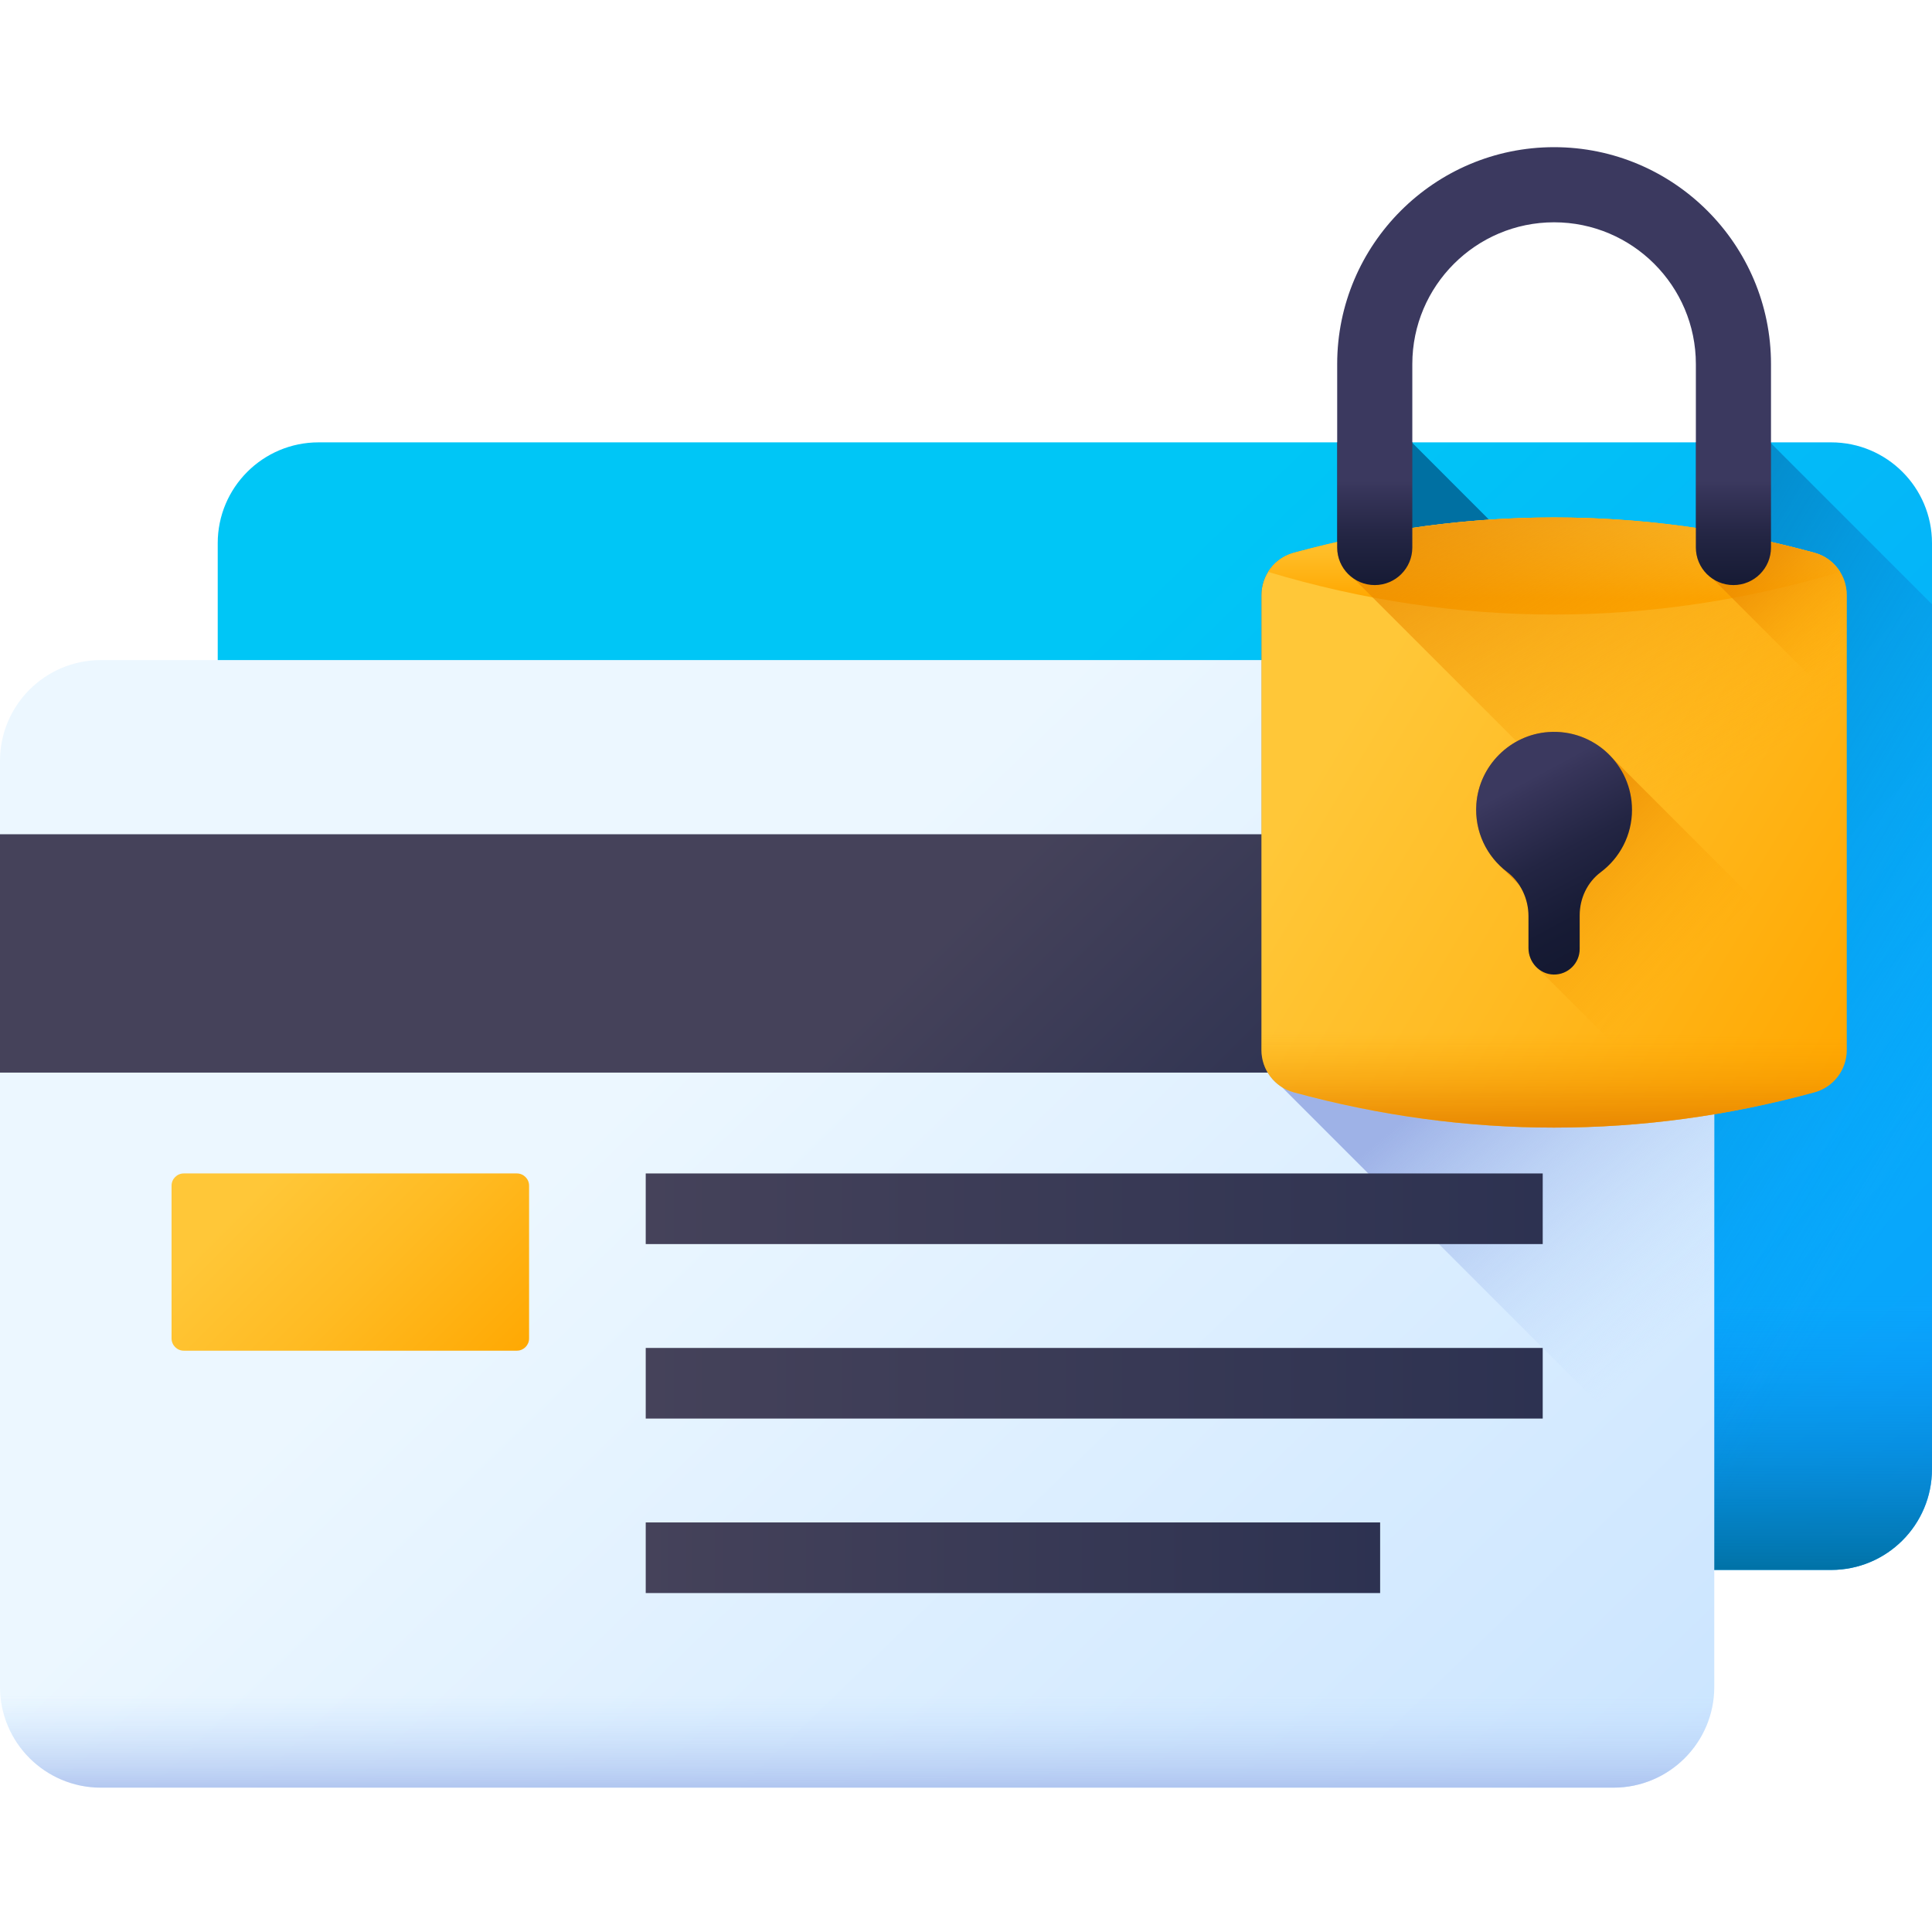 <svg height="512pt" viewBox="0 -39 512 512" width="512pt" xmlns="http://www.w3.org/2000/svg" xmlns:xlink="http://www.w3.org/1999/xlink"><linearGradient id="a" gradientUnits="userSpaceOnUse" x1="237.719" x2="526.82" y1="178.923" y2="477.742"><stop offset="0" stop-color="#00c6f6"/><stop offset=".857" stop-color="#0b9cfd"/><stop offset="1" stop-color="#0d94fe"/></linearGradient><linearGradient id="b"><stop offset="0" stop-color="#0d94fe" stop-opacity="0"/><stop offset=".514" stop-color="#0681cd" stop-opacity=".514"/><stop offset="1" stop-color="#0070a2"/></linearGradient><linearGradient id="c" gradientUnits="userSpaceOnUse" x1="284.85" x2="284.85" xlink:href="#b" y1="304.367" y2="378.887"/><linearGradient id="d" gradientUnits="userSpaceOnUse" x1="517.51" x2="359.598" xlink:href="#b" y1="256.864" y2="162.927"/><linearGradient id="e" gradientUnits="userSpaceOnUse" x1="180.02" x2="469.121" y1="236.622" y2="535.441"><stop offset="0" stop-color="#ecf7ff"/><stop offset="1" stop-color="#c2e0ff"/></linearGradient><linearGradient id="f"><stop offset=".003" stop-color="#c2e0ff" stop-opacity="0"/><stop offset=".076" stop-color="#bfdcfd" stop-opacity=".075"/><stop offset="1" stop-color="#9eb2e7"/></linearGradient><linearGradient id="g" gradientUnits="userSpaceOnUse" x1="473.075" x2="414.364" xlink:href="#f" y1="291.639" y2="221.996"/><linearGradient id="h"><stop offset="0" stop-color="#45425a"/><stop offset="1" stop-color="#2d3251"/></linearGradient><linearGradient id="i" gradientUnits="userSpaceOnUse" x1="236.261" x2="310.04" xlink:href="#h" y1="222.779" y2="296.558"/><linearGradient id="j" gradientUnits="userSpaceOnUse" x1="171.125" x2="408.836" xlink:href="#h" y1="281.332" y2="281.332"/><linearGradient id="k" gradientUnits="userSpaceOnUse" x1="171.125" x2="408.836" xlink:href="#h" y1="327.575" y2="327.575"/><linearGradient id="l" gradientUnits="userSpaceOnUse" x1="171.125" x2="365.75" xlink:href="#h" y1="373.818" y2="373.818"/><linearGradient id="m"><stop offset="0" stop-color="#ffc738"/><stop offset=".429" stop-color="#ffbb23"/><stop offset="1" stop-color="#ffa700"/></linearGradient><linearGradient id="n" gradientUnits="userSpaceOnUse" x1="71.177" x2="130.382" xlink:href="#m" y1="273.797" y2="333.002"/><linearGradient id="o" gradientUnits="userSpaceOnUse" x1="227.151" x2="227.151" xlink:href="#f" y1="409.845" y2="441.427"/><linearGradient id="p" gradientUnits="userSpaceOnUse" x1="359.249" x2="498.932" xlink:href="#m" y1="147.481" y2="231.132"/><linearGradient id="q" gradientUnits="userSpaceOnUse" x1="411.849" x2="411.849" xlink:href="#m" y1="100.383" y2="119.586"/><linearGradient id="r"><stop offset="0" stop-color="#ffa700" stop-opacity="0"/><stop offset=".021" stop-color="#fea600" stop-opacity=".02"/><stop offset=".635" stop-color="#ec8c00" stop-opacity=".635"/><stop offset="1" stop-color="#e58200"/></linearGradient><linearGradient id="s" gradientUnits="userSpaceOnUse" x1="455.771" x2="388.315" xlink:href="#r" y1="169.403" y2="55.467"/><linearGradient id="t" gradientUnits="userSpaceOnUse" x1="490.144" x2="457.583" xlink:href="#r" y1="133.215" y2="99.939"/><linearGradient id="u" gradientUnits="userSpaceOnUse" x1="447.06" x2="397.444" xlink:href="#r" y1="219.404" y2="169.788"/><linearGradient id="v"><stop offset="0" stop-color="#3b395f"/><stop offset=".063" stop-color="#37355a"/><stop offset=".403" stop-color="#232543"/><stop offset=".723" stop-color="#171b35"/><stop offset="1" stop-color="#131830"/></linearGradient><linearGradient id="w" gradientUnits="userSpaceOnUse" x1="405.36" x2="430.434" xlink:href="#v" y1="167.375" y2="213.781"/><linearGradient id="x" gradientUnits="userSpaceOnUse" x1="411.849" x2="411.849" xlink:href="#v" y1="88.457" y2="125.139"/><linearGradient id="y" gradientUnits="userSpaceOnUse" x1="411.849" x2="411.849" xlink:href="#r" y1="234.447" y2="262.084"/><path d="m485.277 377.047h-400.855c-14.758 0-26.723-11.965-26.723-26.723v-245.371c0-14.762 11.965-26.723 26.723-26.723h400.855c14.758 0 26.723 11.961 26.723 26.723v245.371c0 14.758-11.965 26.723-26.723 26.723zm0 0" fill="url(#a)"/><path d="m57.699 250.922v99.402c0 14.758 11.965 26.723 26.723 26.723h400.855c14.758 0 26.723-11.965 26.723-26.723v-99.402zm0 0" fill="url(#c)"/><path d="m512 121.145v229.18c0 14.758-11.965 26.723-26.723 26.723h-17.602l-127.969-127.969c-3.305-2.09-5.418-5.77-5.418-9.828v-120.535c0-5.234 3.5-9.84 8.551-11.223 3.84-1.047 7.676-1.992 11.527-2.867v-26.395h19.973v.203l20.273 20.285h.012c.484-.035.969-.059 1.469-.094.633-.039 1.262-.074 1.883-.109.086 0 .168-.016.266-.016.547-.023 1.082-.059 1.629-.07.398-.023.801-.051 1.203-.062.289-.012.57-.023.859-.035.355-.012.707-.023 1.059-.035.242-.016.496-.027.742-.027.801-.023 1.602-.047 2.402-.059.258-.012.512-.012.766-.027.207 0 .414-.012.621-.012 2.891-.047 5.793-.047 8.684 0 .242 0 .477.012.719.012.352.016.703.016 1.055.027.449.012.91.023 1.375.047.375 0 .75.012 1.141.023.184.012.375.012.559.023.789.027 1.578.062 2.367.098.684.023 1.363.062 2.031.098.086 0 .168 0 .254.012 1.141.062 2.297.133 3.449.207.207.023.402.035.609.051.191.012.387.023.582.035.824.059 1.652.121 2.465.195.73.059 1.469.121 2.211.195.691.047 1.383.121 2.078.191.887.086 1.758.184 2.637.281.594.059 1.199.121 1.797.191.617.074 1.227.148 1.848.234.41.047.836.094 1.25.145.098.012.184.023.277.035.207.035.438.062.656.086.242.035.484.062.719.098.047.012.094.012.145.023.012-.012.012 0 .023 0 .484.074.984.133 1.48.207.5.062.996.133 1.484.219h.023c-.012-.012-.023-.012-.023-.012v-22.668h19.664zm0 0" fill="url(#d)"/><path d="m427.578 434.746h-400.855c-14.758 0-26.723-11.965-26.723-26.723v-245.371c0-14.758 11.965-26.723 26.723-26.723h400.855c14.758 0 26.723 11.965 26.723 26.723v245.371c0 14.758-11.965 26.723-26.723 26.723zm0 0" fill="url(#e)"/><path d="m427.578 135.93h-93.285v103.32c0 4.062 2.109 7.738 5.41 9.828l114.598 114.598v-201.023c0-14.762-11.965-26.723-26.723-26.723zm0 0" fill="url(#g)"/><path d="m0 182.086h454.301v63.164h-454.301zm0 0" fill="url(#i)"/><path d="m171.125 271.977h237.711v18.715h-237.711zm0 0" fill="url(#j)"/><path d="m171.125 318.219h237.711v18.715h-237.711zm0 0" fill="url(#k)"/><path d="m171.125 364.461h194.625v18.715h-194.625zm0 0" fill="url(#l)"/><path d="m136.973 318.945h-88.266c-1.789 0-3.242-1.453-3.242-3.242v-40.488c0-1.789 1.453-3.242 3.242-3.242h88.266c1.789 0 3.242 1.453 3.242 3.242v40.488c0 1.789-1.453 3.242-3.242 3.242zm0 0" fill="url(#n)"/><path d="m0 382.512v25.512c0 14.758 11.965 26.723 26.723 26.723h400.855c14.758 0 26.723-11.965 26.723-26.723v-25.512zm0 0" fill="url(#o)"/><path d="m480.859 250.469c-45.711 12.477-92.312 12.477-138.02 0-5.051-1.379-8.547-5.984-8.547-11.219v-120.535c0-5.238 3.492-9.84 8.547-11.219 45.707-12.48 92.309-12.48 138.02 0 5.051 1.379 8.547 5.984 8.547 11.219v120.535c0 5.234-3.496 9.84-8.547 11.219zm0 0" fill="url(#p)"/><path d="m478.488 106.867c-.934-.246-1.867-.488-2.801-.723-.629-.16-1.254-.312-1.883-.469-.91-.223-1.816-.438-2.727-.652-.637-.148-1.273-.293-1.91-.438-.906-.207-1.82-.406-2.73-.602-.625-.133-1.254-.27-1.883-.398-.941-.195-1.879-.383-2.816-.566-.598-.117-1.195-.238-1.789-.348-1.031-.195-2.062-.379-3.094-.562-.504-.09-1.004-.184-1.512-.27-1.527-.262-3.062-.512-4.594-.742-.027-.004-.055-.012-.082-.016-1.508-.227-3.016-.441-4.523-.645-.504-.07-1.012-.129-1.52-.191-1.027-.133-2.059-.266-3.09-.383-.602-.07-1.199-.133-1.797-.199-.941-.102-1.887-.203-2.828-.297-.629-.062-1.262-.117-1.891-.176-.918-.082-1.832-.16-2.746-.234-.641-.051-1.285-.102-1.926-.145-.914-.066-1.824-.129-2.738-.184-.633-.039-1.27-.078-1.902-.113-.941-.051-1.887-.094-2.828-.133-.598-.027-1.199-.055-1.797-.078-1.035-.035-2.07-.062-3.105-.09-.504-.012-1.012-.027-1.516-.035-1.539-.027-3.074-.047-4.613-.047-1.539 0-3.078.02-4.613.047-.508.008-1.012.023-1.52.035-1.035.027-2.066.055-3.102.09-.602.02-1.199.051-1.801.078-.941.039-1.883.082-2.828.133-.633.035-1.266.074-1.898.113-.914.055-1.828.117-2.742.184-.641.043-1.281.094-1.922.145-.914.074-1.828.152-2.746.234-.629.059-1.262.117-1.891.176-.941.094-1.887.195-2.828.297-.598.066-1.199.129-1.797.199-1.031.117-2.059.25-3.09.383-.508.062-1.016.125-1.523.191-1.504.203-3.008.418-4.516.645-.027.004-.059.008-.086.016-1.531.23-3.066.48-4.594.742-.504.086-1.008.18-1.512.27-1.031.184-2.062.367-3.094.562-.594.113-1.188.23-1.785.348-.941.184-1.879.371-2.82.566-.629.129-1.254.266-1.883.398-.91.199-1.82.395-2.727.602-.641.145-1.277.293-1.914.441-.91.211-1.816.43-2.723.652-.629.152-1.258.305-1.887.465-.934.234-1.867.48-2.801.727-.598.156-1.191.309-1.785.469-.266.074-.527.148-.789.219-2.801.82-5.105 2.637-6.574 5 50.133 15.07 101.449 15.07 151.582 0-1.473-2.363-3.777-4.18-6.578-5-.262-.07-.523-.148-.789-.219-.594-.16-1.188-.316-1.785-.473zm0 0" fill="url(#q)"/><path d="m480.859 107.492c-41.871-11.43-84.492-12.383-126.492-2.871v1.473c0 3.461 1.766 6.508 4.449 8.289l129.586 129.59c.648-1.457 1.004-3.059 1.004-4.723v-120.535c0-5.238-3.496-9.84-8.547-11.223zm0 0" fill="url(#s)"/><path d="m489.406 118.715c0-5.238-3.496-9.84-8.547-11.219-10.422-2.848-20.895-5.043-31.387-6.59v5.188c0 3.461 1.766 6.508 4.445 8.293l35.488 35.488zm0 0" fill="url(#t)"/><path d="m475.949 210.516-49.055-49.055c-4.074-4.336-10-6.91-16.516-6.461-10.164.703-18.402 8.926-19.129 19.09-.465 6.535 2.121 12.477 6.473 16.562l4.902 4.902c1.582 2.414 2.438 5.289 2.438 8.246v8.457c0 2.191 1.012 4.195 2.602 5.496l39.613 39.613c7.145-.992 14.281-2.285 21.395-3.875.035-4.422 2.027-8.664 5.57-11.312 5.035-3.766 8.293-9.773 8.293-16.543 0-5.973-2.535-11.352-6.586-15.121zm0 0" fill="url(#u)"/><path d="m432.5 175.602c0-11.891-10.051-21.438-22.121-20.602-10.164.703-18.402 8.926-19.129 19.09-.523 7.328 2.785 13.914 8.125 17.965 3.645 2.77 5.688 7.168 5.688 11.746v8.457c0 3.734 2.922 6.938 6.66 7.008 3.805.07 6.91-2.996 6.91-6.785v-8.906c0-4.465 2-8.758 5.574-11.43 5.035-3.766 8.293-9.77 8.293-16.543zm0 0" fill="url(#w)"/><path d="m459.375 116.051c-5.496 0-9.953-4.457-9.953-9.957v-48.609c0-20.719-16.855-37.574-37.574-37.574s-37.57 16.855-37.57 37.574v48.609c0 5.5-4.457 9.957-9.957 9.957-5.496 0-9.953-4.457-9.953-9.957v-48.609c0-31.699 25.785-57.484 57.48-57.484 31.695 0 57.484 25.785 57.484 57.484v48.609c0 5.5-4.457 9.957-9.957 9.957zm0 0" fill="url(#x)"/><path d="m334.293 206.16v33.09c0 5.234 3.492 9.84 8.547 11.219 45.707 12.477 92.309 12.477 138.02 0 5.051-1.379 8.547-5.984 8.547-11.219v-33.09zm0 0" fill="url(#y)"/></svg>